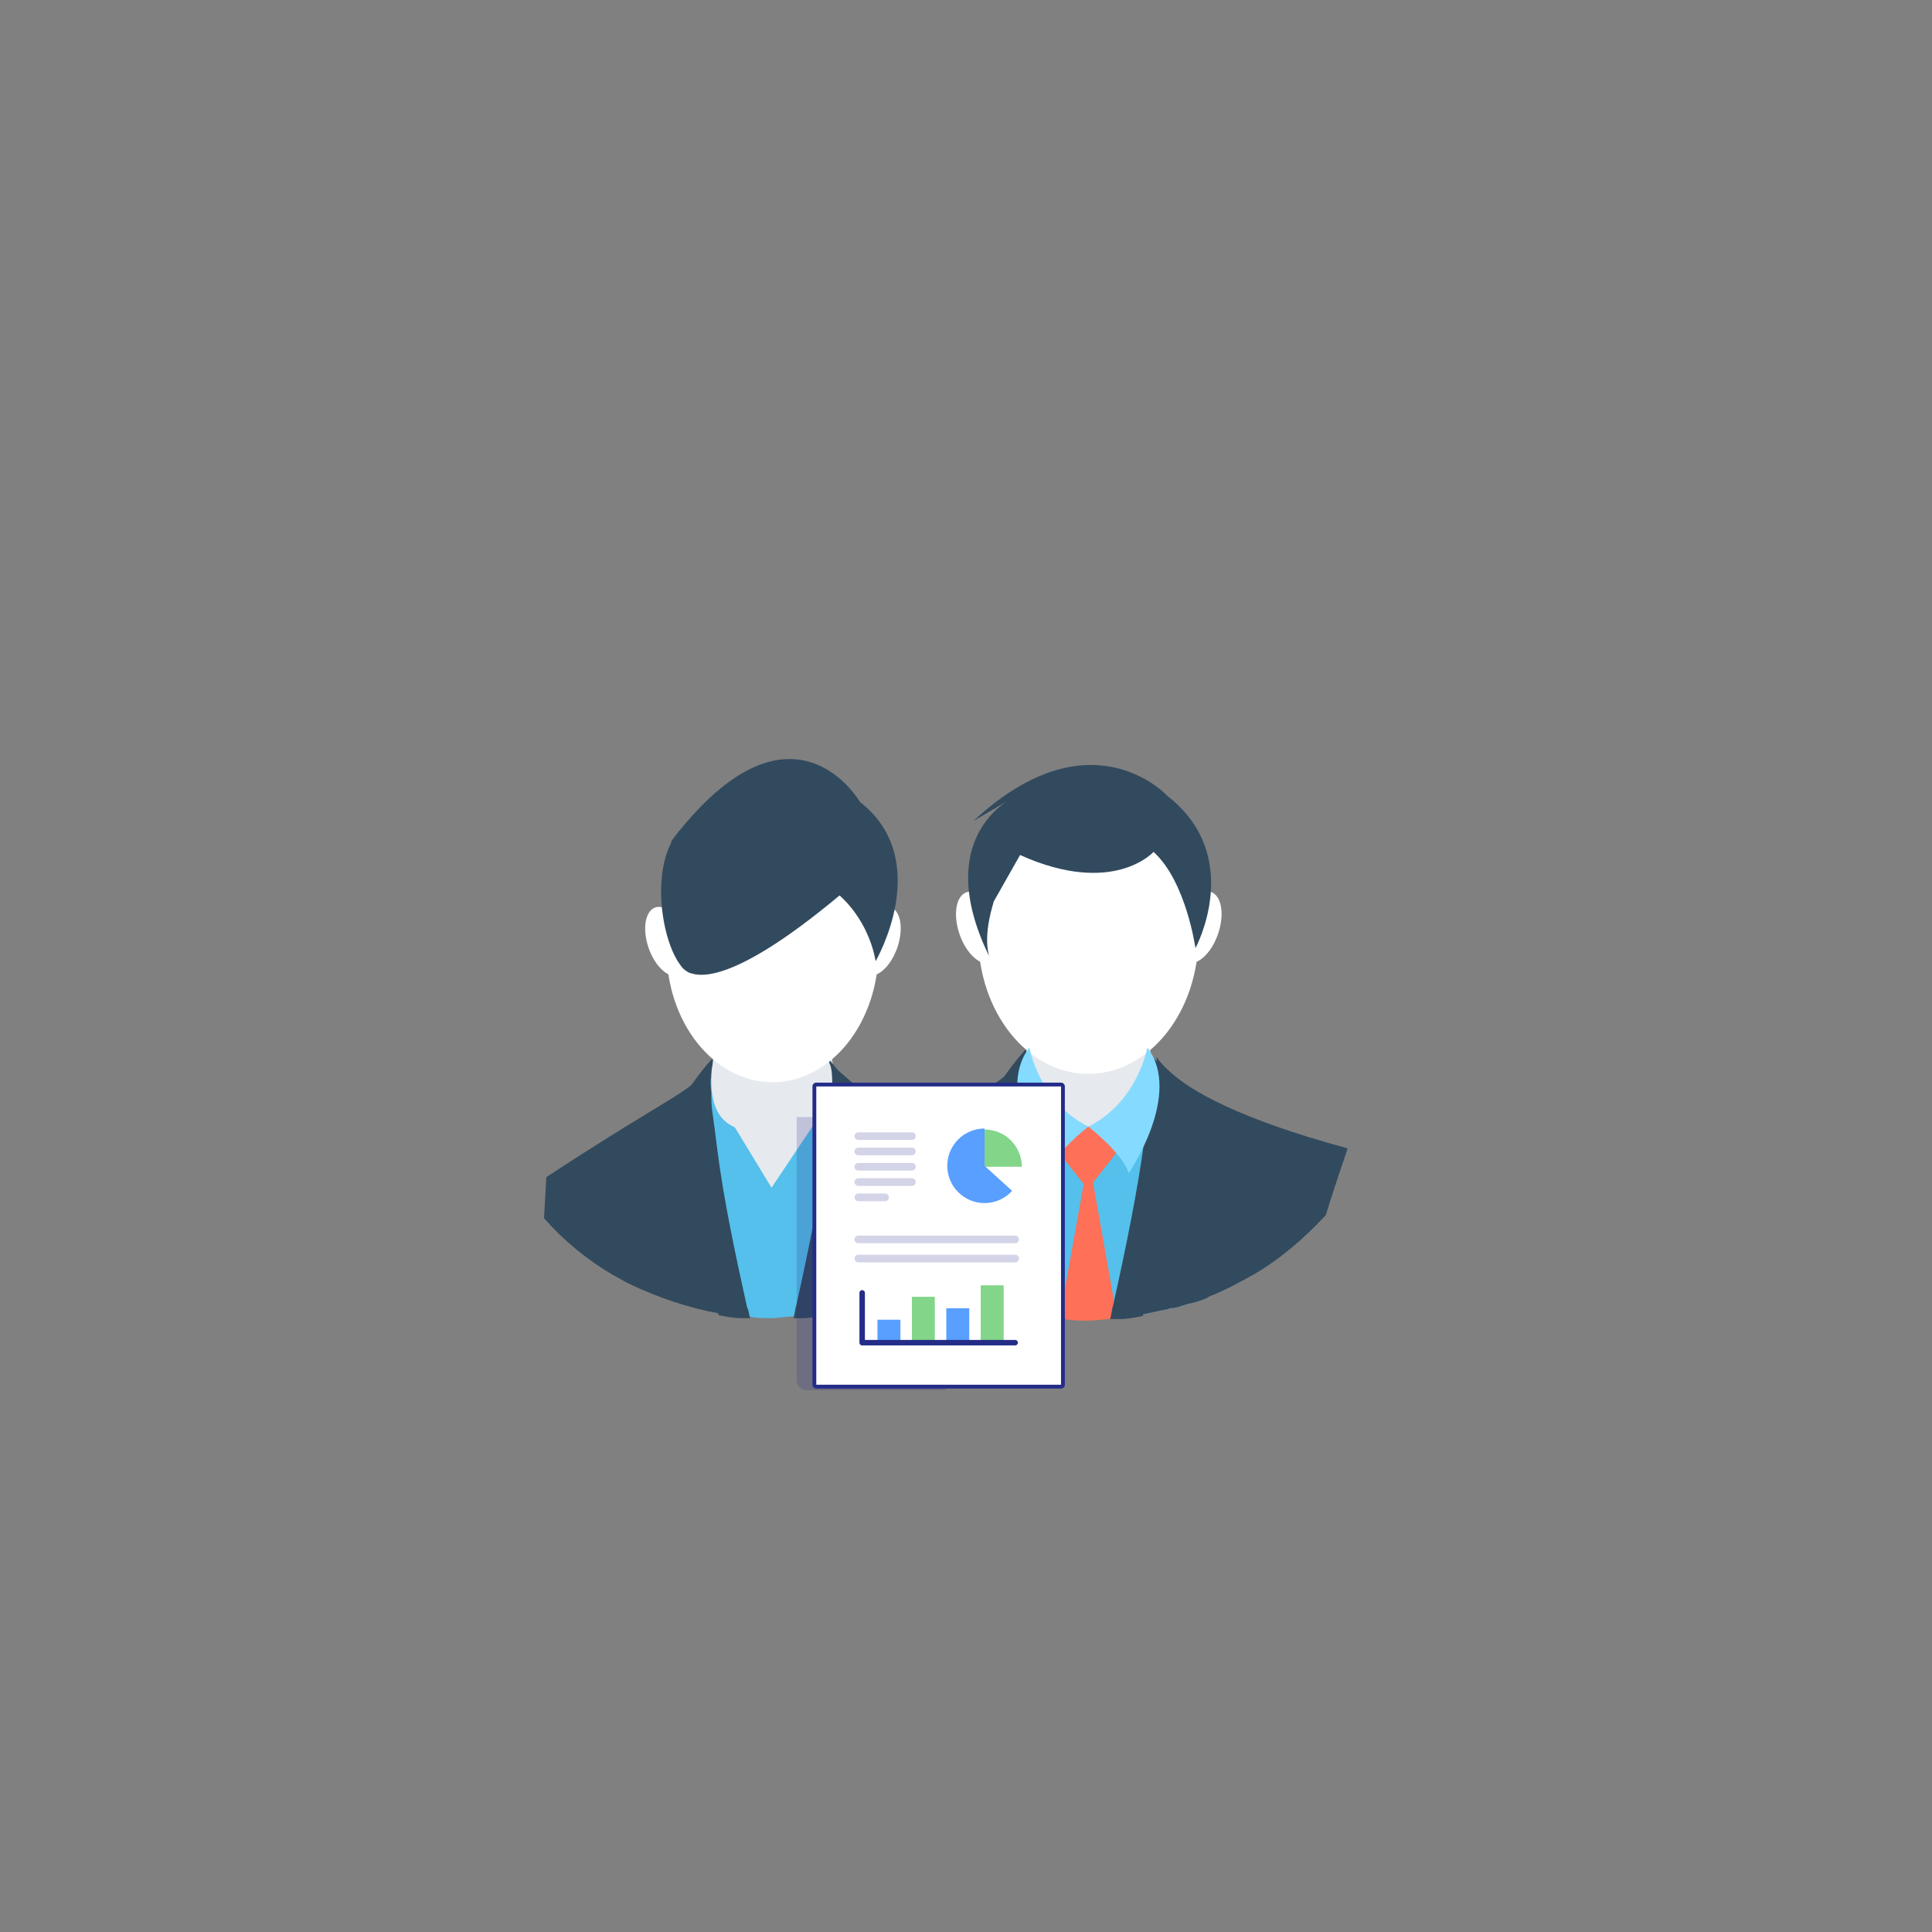 <?xml version="1.0" encoding="UTF-8" standalone="no"?>
<!-- Created with Inkscape (http://www.inkscape.org/) -->

<svg
   xmlns:dc="http://purl.org/dc/elements/1.1/"
   xmlns:cc="http://creativecommons.org/ns#"
   xmlns:rdf="http://www.w3.org/1999/02/22-rdf-syntax-ns#"
   xmlns:svg="http://www.w3.org/2000/svg"
   xmlns="http://www.w3.org/2000/svg"
   xmlns:sodipodi="http://sodipodi.sourceforge.net/DTD/sodipodi-0.dtd"
   xmlns:inkscape="http://www.inkscape.org/namespaces/inkscape"
   width="10mm"
   height="10mm"
   viewBox="0 0 35.433 35.433"
   id="svg6558"
   version="1.1"
   inkscape:version="0.91 r13725"
   sodipodi:docname="PeopleProfile.svg">
  <rect x="0" y="0" width="35.433" height="35.433" fill="#808080" stroke="none"/>
  <defs
     id="defs6560" />
  <sodipodi:namedview
     id="base"
     pagecolor="#ffffff"
     bordercolor="#666666"
     borderopacity="1.0"
     inkscape:pageopacity="0.0"
     inkscape:pageshadow="2"
     inkscape:zoom="126.71353"
     inkscape:cx="16.335446"
     inkscape:cy="14.157675"
     inkscape:document-units="px"
     inkscape:current-layer="g5754"
     showgrid="false"
     inkscape:window-width="1920"
     inkscape:window-height="1053"
     inkscape:window-x="-9"
     inkscape:window-y="-9"
     inkscape:window-maximized="1" />
  <g
     inkscape:label="Layer 1"
     inkscape:groupmode="layer"
     id="layer1"
     transform="translate(0,-1016.929)">
    <g
       id="g4773"
       transform="matrix(0.717,0,0,0.717,53.451,956.189)"
       inkscape:export-filename="/Users/divisihct_hcit/Desktop/icon/Head_People Profile Wb"
       inkscape:export-xdpi="90"
       inkscape:export-ydpi="90">
      <g
         id="g6161"
         transform="matrix(0.382,0,0,0.382,-57.067,68.561)">
        <path
           sodipodi:nodetypes="ccccscccssscssccccccccccccccccccc"
           d="m 14.767,126.504 -1,2.197 -0.1,0.231 c -0.4,0.231 -0.8,0.347 -1.2,0.462 -0.4,0.116 -0.8,0.347 -1.2,0.347 -0.1,0 -0.2,0.116 -0.4,0.116 -0.5,0.116 -0.9,0.231 -1.4,0.347 -0.5,0.116 -1,0.231 -1.5,0.231 0,0 -0.1,0 -0.2,0 -0.1,0 -0.2,0 -0.4,0 -0.5,0 -1,0.116 -1.5,0.116 -0.5,0 -1,0 -1.5,-0.116 -0.1,0 -0.3,0 -0.4,0 -0.1,0 -0.1,0 -0.2,0 -0.5,0 -1,-0.116 -1.5,-0.231 -2.2,-0.462 -4.2,-1.272 -6.1,-2.312 -0.7,-3.237 -1.4,-6.821 -1.1,-7.284 0.7,-0.925 4.328,-3.786 4.328,-3.786 l 1.231,-1.359 0.641,-0.752 0.3,-0.116 0.1,0 0.3,-0.116 1.4,-0.462 2.3,-0.809 2.4,0.694 1.4,0.462 0.3,0.116 0.1,0 0.3,0.116 1.896,1.348 1.68,0.728 z"
           id="path6163"
           inkscape:connector-curvature="0"
           style="fill:#54c0eb" />
        <path
           d="m 10.067,114.651 c 0,3 -1.8,3.5 -4.1,3.5 -2.3,0 -4.1,-0.4 -4.1,-3.5 0,-3 1.8,-7.9 4.1,-7.9 2.3,0 4.1,4.9 4.1,7.9 z"
           id="path6167"
           inkscape:connector-curvature="0"
           style="fill:#e6e9ee" />
        <path
           sodipodi:nodetypes="ccccccccsccc"
           d="m 3.967,130.451 c -0.5,0 -1,-0.1 -1.5,-0.2 -2.2,-0.4 -4.2,-1.1 -6.1,-2 -0.4,-0.2 -0.7,-0.4 -1.1,-0.6 -1.7,-1 -3.3,-2.3 -4.6,-3.8 l 0.154,-2.746 c 6.773,-4.436 8.646,-5.254 9.946,-6.354 0.7,-0.6 0.9,-1 0.9,-1 0,0.1 0,0.1 0,0.2 0,0.9 0.1,1.9 0.2,2.8 0,0.6 0.1,1.1 0.2,1.7 0.4,4.7 1.1,8.8 1.9,12 z"
           id="path6169"
           inkscape:connector-curvature="0"
           style="fill:#324a5e" />
        <path
           d="m 4.467,130.551 c -0.1,0 -0.3,0 -0.4,0 -0.1,0 -0.1,0 -0.2,0 -0.5,0 -1,-0.1 -1.5,-0.2 -2,-5.4 -3.9,-10.9 -3.9,-10.9 l 2,-1 -1,-1 -0.2,-0.2 c 0.4,-0.9 0.9,-1.8 1.4,-2.5 0.5,-0.7 1,-1.3 1.2,-1.5 0,0 0,0 0,0 0.1,-0.1 0.1,-0.1 0.1,-0.1 0,0 0,0.1 0,0.1 0,0 0,0.1 0,0.2 -0.1,0.5 -0.2,1.1 -0.1,2 0,0 0,0 0,0 0,0.4 0,0.9 0.1,1.5 0.1,0.7 0.2,1.5 0.3,2.3 l 0,0 c 0.4,3.2 1.2,7 2,10.6 0.1,0.1 0.1,0.4 0.2,0.7 z"
           id="path6171"
           inkscape:connector-curvature="0"
           style="fill:#324a5e" />
        <path
           sodipodi:nodetypes="ccccccsscscccccccc"
           d="m 22.667,119.551 0,0 c 0,0.1 -0.6,1.7 -1.4,4.3 -1.4,1.5 -2.9,2.8 -4.6,3.8 -0.9,0.5 -1.8,1 -2.8,1.4 -0.1,0 -0.2,0.1 -0.2,0.1 -0.4,0.2 -0.8,0.3 -1.2,0.4 -0.4,0.1 -0.8,0.3 -1.2,0.3 -0.1,0 -0.2,0.1 -0.4,0.1 -0.5,0.1 -0.9,0.2 -1.4,0.3 -0.5,0.1 -1,0.2 -1.5,0.2 0.8,-3.3 1.5,-7.4 2,-12.1 0.1,-0.6 0.1,-1.2 0.2,-1.8 0.1,-0.9 0.039,-1.688 0.139,-2.588 l -0.102,0.061 c 0,-0.1 0,-0.1 0,-0.2 0,0 0.312,0.277 1.012,0.877 1.3,1.2 4.451,2.949 11.451,4.849 z"
           id="path6173"
           inkscape:connector-curvature="0"
           style="fill:#324a5e" />
        <path
           d="m 13.367,119.451 c 0,0 -1.9,5.5 -3.9,10.9 -0.5,0.1 -1,0.2 -1.5,0.2 0,0 -0.1,0 -0.2,0 -0.1,0 -0.2,0 -0.4,0 0.1,-0.3 0.1,-0.6 0.2,-0.9 0.8,-3.6 1.6,-7.5 2,-10.6 0,0 0,0 0,0 0.1,-0.9 0.2,-1.7 0.3,-2.4 0,-0.5 0.1,-1 0.1,-1.4 0,0 0,0 0,0 l 0,0 c 0,-0.8 0,-1.4 -0.2,-1.8 l 0,0 c 0,0 0,-0.1 0,-0.1 0,0 0,-0.1 0,-0.1 0,0 0,0 0.1,0.1 0,0 0,0 0,0 0.2,0.3 0.7,0.8 1.2,1.5 0.5,0.7 1,1.6 1.4,2.5 l 0,0 -1.1,1.2 2,0.9 z"
           id="path6175"
           inkscape:connector-curvature="0"
           style="fill:#324a5e" />
        <ellipse
           transform="translate(-46.233,57.351)"
           cx="52.2"
           cy="48.5"
           rx="7.1"
           ry="8.9"
           id="ellipse6177"
           style="fill:#ffffff" />
        <ellipse
           cx="59.3"
           cy="47.9"
           rx="1.3"
           ry="2.4"
           transform="matrix(0.947,0.323,-0.323,0.947,-27.59,40.79)"
           id="ellipse6179"
           style="fill:#ffffff" />
        <ellipse
           cx="45.1"
           cy="47.9"
           rx="1.3"
           ry="2.4"
           transform="matrix(-0.947,0.323,-0.323,-0.947,57.075,136.115)"
           id="ellipse6181"
           style="fill:#ffffff" />
        <path
           sodipodi:nodetypes="ccccccc"
           d="M 0.967,97.051 -0.913,98.74 C 7.197,87.958 11.819,95.983 11.819,95.983 c 5,3.9 1.048,10.668 1.048,10.668 0,0 -0.311,-2.507 -2.411,-4.407 C -5.149,115.264 0.463,99.194 0.898,107.46 -1.194,108.068 -3.262,98.664 0.967,97.051 Z"
           id="path6183"
           inkscape:connector-curvature="0"
           style="fill:#324a5e" />
        <path
           d="m 13.867,129.051 c -0.1,0 -0.2,0.1 -0.2,0.1 -0.4,0.2 -0.8,0.3 -1.2,0.4 l 1,-1 0.4,0.5 z"
           id="path6189"
           inkscape:connector-curvature="0"
           style="fill:#324a5e" />
        <path
           sodipodi:nodetypes="cccc"
           inkscape:connector-curvature="0"
           id="path6191"
           d="m 3.446,117.776 2.454,4.04 2.781,-4.162 z"
           style="fill:#e6e9ee;fill-opacity:1;stroke:none" />
      </g>
      <g
         transform="matrix(0.397,0,0,0.397,-49.078,66.626)"
         id="g5914">
        <path
           style="fill:#54c0eb"
           inkscape:connector-curvature="0"
           id="path19-6"
           d="m 14.767,127.051 -1,1.9 -0.1,0.2 c -0.4,0.2 -0.8,0.3 -1.2,0.4 -0.4,0.1 -0.8,0.3 -1.2,0.3 -0.1,0 -0.2,0.1 -0.4,0.1 -0.5,0.1 -0.9,0.2 -1.4,0.3 -0.5,0.1 -1,0.2 -1.5,0.2 0,0 -0.1,0 -0.2,0 -0.1,0 -0.2,0 -0.4,0 -0.5,0 -1,0.1 -1.5,0.1 -0.5,0 -1,0 -1.5,-0.1 -0.1,0 -0.3,0 -0.4,0 -0.1,0 -0.1,0 -0.2,0 -0.5,0 -1,-0.1 -1.5,-0.2 -2.2,-0.4 -4.2,-1.1 -6.1,-2 -0.7,-2.8 -1.4,-5.9 -1.1,-6.3 0.7,-0.8 3.2,-4.2 3.2,-4.2 l 1,-0.3 2,-0.6 0.3,-0.1 0.1,0 0.3,-0.1 1.4,-0.4 2.3,-0.7 2.4,0.6 1.4,0.4 0.3,0.1 0.1,0 0.3,0.1 2.1,0.6 1.7,0.4 0.8,9.3 z" />
        <path
           style="fill:#ff7058"
           inkscape:connector-curvature="0"
           id="path21-1"
           d="m 7.667,129.651 0.2,0.9 c -0.1,0 -0.2,0 -0.4,0 -0.5,0 -1,0.1 -1.5,0.1 -0.5,0 -1,0 -1.5,-0.1 -0.1,0 -0.3,0 -0.4,0 l 0.2,-0.9 1.4,-7.8 -1.5,-1.9 -1.4,-1.8 6.5,0 -1.5,1.7 -1.5,1.9 1.4,7.9 z" />
        <path
           style="fill:#e6e9ee"
           inkscape:connector-curvature="0"
           id="path23-4"
           d="m 10.067,114.651 c 0,3 -1.8,3.5 -4.1,3.5 -2.3,0 -4.1,-0.4 -4.1,-3.5 0,-3 1.8,-7.9 4.1,-7.9 2.3,0 4.1,4.9 4.1,7.9 z" />
        <path
           style="fill:#324a5e"
           inkscape:connector-curvature="0"
           id="path25-2"
           d="m 3.967,130.451 c -0.5,0 -1,-0.1 -1.5,-0.2 -2.2,-0.4 -4.2,-1.1 -6.1,-2 -0.4,-0.2 -0.7,-0.4 -1.1,-0.6 -1.7,-1 -3.3,-2.3 -4.6,-3.8 -0.8,-2.5 -1.4,-4.2 -1.4,-4.3 0,0 0,0 0,0 7.1,-1.9 10.2,-3.7 11.5,-4.8 0.7,-0.6 0.9,-1 0.9,-1 0,0.1 0,0.1 0,0.2 0,0.9 0.1,1.9 0.2,2.8 0,0.6 0.1,1.1 0.2,1.7 0.4,4.7 1.1,8.8 1.9,12 z" />
        <path
           style="fill:#324a5e"
           inkscape:connector-curvature="0"
           id="path27-3"
           d="m 4.467,130.551 c -0.1,0 -0.3,0 -0.4,0 -0.1,0 -0.1,0 -0.2,0 -0.5,0 -1,-0.1 -1.5,-0.2 -2,-5.4 -3.9,-10.9 -3.9,-10.9 l 2,-1 -1,-1 -0.2,-0.2 c 0.4,-0.9 0.9,-1.8 1.4,-2.5 0.5,-0.7 1,-1.3 1.2,-1.5 0,0 0,0 0,0 0.1,-0.1 0.1,-0.1 0.1,-0.1 0,0 0,0.1 0,0.1 0,0 0,0.1 0,0.2 -0.1,0.5 -0.2,1.1 -0.1,2 0,0 0,0 0,0 0,0.4 0,0.9 0.1,1.5 0.1,0.7 0.2,1.5 0.3,2.3 l 0,0 c 0.4,3.2 1.2,7 2,10.6 0.1,0.1 0.1,0.4 0.2,0.7 z" />
        <path
           style="fill:#324a5e"
           inkscape:connector-curvature="0"
           id="path31"
           d="m 22.667,119.551 c 0,0 0,0 0,0 0,0.1 -0.6,1.7 -1.4,4.3 -1.4,1.5 -2.9,2.8 -4.6,3.8 -0.9,0.5 -1.8,1 -2.8,1.4 -0.1,0 -0.2,0.1 -0.2,0.1 -0.4,0.2 -0.8,0.3 -1.2,0.4 -0.4,0.1 -0.8,0.3 -1.2,0.3 -0.1,0 -0.2,0.1 -0.4,0.1 -0.5,0.1 -0.9,0.2 -1.4,0.3 -0.5,0.1 -1,0.2 -1.5,0.2 0.8,-3.3 1.5,-7.4 2,-12.1 0.1,-0.6 0.1,-1.2 0.2,-1.8 0.1,-0.9 0.1,-1.8 0.2,-2.7 l 0,0 c 0,-0.1 0,-0.1 0,-0.2 0,0 0.2,0.4 0.9,1 1.3,1.2 4.4,3 11.4,4.9 z" />
        <path
           style="fill:#324a5e"
           inkscape:connector-curvature="0"
           id="path33"
           d="m 13.367,119.451 c 0,0 -1.9,5.5 -3.9,10.9 -0.5,0.1 -1,0.2 -1.5,0.2 0,0 -0.1,0 -0.2,0 -0.1,0 -0.2,0 -0.4,0 0.1,-0.3 0.1,-0.6 0.2,-0.9 0.8,-3.6 1.6,-7.5 2,-10.6 0,0 0,0 0,0 0.1,-0.9 0.2,-1.7 0.3,-2.4 0,-0.5 0.1,-1 0.1,-1.4 0,0 0,0 0,0 l 0,0 c 0,-0.8 0,-1.4 -0.2,-1.8 l 0,0 c 0,0 0,-0.1 0,-0.1 0,0 0,-0.1 0,-0.1 0,0 0,0 0.1,0.1 0,0 0,0 0,0 0.2,0.3 0.7,0.8 1.2,1.5 0.5,0.7 1,1.6 1.4,2.5 l 0,0 -1.1,1.2 2,0.9 z" />
        <ellipse
           style="fill:#ffffff"
           id="ellipse35"
           ry="8.9"
           rx="7.1"
           cy="48.5"
           cx="52.2"
           transform="translate(-46.233,57.351)" />
        <ellipse
           style="fill:#ffffff"
           id="ellipse37"
           transform="matrix(0.947,0.323,-0.323,0.947,-27.59,40.79)"
           ry="2.4"
           rx="1.3"
           cy="47.9"
           cx="59.3" />
        <ellipse
           style="fill:#ffffff"
           id="ellipse39"
           transform="matrix(-0.947,0.323,-0.323,-0.947,57.075,136.115)"
           ry="2.4"
           rx="1.3"
           cy="47.9"
           cx="45.1" />
        <path
           sodipodi:nodetypes="ccccccccc"
           style="fill:#324a5e"
           inkscape:connector-curvature="0"
           id="path41"
           d="m -0.433,107.151 c -3.7,-7.6 1.4,-10.1 1.4,-10.1 l -2.4,1.4 c 7.578,-7.031 12.5,-1.6 12.5,-1.6 5,3.9 1.8,9.8 1.8,9.8 0,0 -0.6,-4.3 -2.7,-6.2 0,0 -2.6,2.9 -8.6,0.2 l -1.7,3 c 0,0.1 -0.7,2 -0.3,3.5 z" />
        <path
           style="fill:#84dbff"
           inkscape:connector-curvature="0"
           id="path43"
           d="m 2.167,113.051 c 0,0 0.6,3.5 3.8,5.1 0,0 -2.2,1.7 -2.6,3 0,0 -3.5,-5.1 -1.2,-8.1 z" />
        <path
           style="fill:#84dbff"
           inkscape:connector-curvature="0"
           id="path45"
           d="m 9.767,113.051 c 0,0 -0.6,3.5 -3.8,5.1 0,0 2.2,1.7 2.6,3 0,0 3.5,-5.1 1.2,-8.1 z" />
        <path
           style="fill:#324a5e"
           inkscape:connector-curvature="0"
           id="path47"
           d="m 13.867,129.051 c -0.1,0 -0.2,0.1 -0.2,0.1 -0.4,0.2 -0.8,0.3 -1.2,0.4 l 1,-1 0.4,0.5 z" />
      </g>
      <g
         transform="matrix(0.342,0,0,0.342,-64.849,81.061)"
         id="g5843">
        <path
           id="path5642"
           d="m 31.969,114.659 10.398,0 0,-20.425 -11.141,0 0,19.683 c 0,0.408 0.334,0.743 0.743,0.743 z"
           class="st16"
           inkscape:connector-curvature="0"
           style="opacity:0.2;fill:#242c88" />
        <g
           transform="matrix(0.286,0,0,0.286,17.248,89.08)"
           id="g5776">
          <path
             style="color:#000000;font-style:normal;font-variant:normal;font-weight:normal;font-stretch:normal;font-size:medium;line-height:normal;font-family:sans-serif;text-indent:0;text-align:start;text-decoration:none;text-decoration-line:none;text-decoration-style:solid;text-decoration-color:#000000;letter-spacing:normal;word-spacing:normal;text-transform:none;direction:ltr;block-progression:tb;writing-mode:lr-tb;baseline-shift:baseline;text-anchor:start;white-space:normal;clip-rule:nonzero;display:inline;overflow:visible;visibility:visible;opacity:1;isolation:auto;mix-blend-mode:normal;color-interpolation:sRGB;color-interpolation-filters:linearRGB;solid-color:#000000;solid-opacity:1;fill:#242c88;fill-opacity:1;fill-rule:nonzero;stroke:none;stroke-width:2;stroke-linecap:round;stroke-linejoin:round;stroke-miterlimit:10;stroke-dasharray:none;stroke-dashoffset:0;stroke-opacity:1;color-rendering:auto;image-rendering:auto;shape-rendering:auto;text-rendering:auto;enable-background:accumulate"
             d="m 54,9 a 1,1 0 0 0 -1,1 l 0,78 a 1,1 0 0 0 1,1 l 64,0 a 1,1 0 0 0 1,-1 l 0,-78 A 1,1 0 0 0 118,9 L 54,9 Z m 1,2 62,0 0,76 -62,0 0,-76 z"
             id="rect5646"
             inkscape:connector-curvature="0" />
          <g
             id="g5754">
            <rect
               id="rect5644"
               y="10"
               x="54"
               width="64"
               height="78"
               class="st1"
               style="fill:#ffffff" />
            <path
               id="path5662"
               d="m 98,21.25 0,9.75 9.75,0 c 0,-5.38 -4.37,-9.75 -9.75,-9.75 z"
               class="st14"
               inkscape:connector-curvature="0"
               style="fill:#83d689" />
            <path
               id="path5664"
               d="M 98,30.75 98,21 c -5.38,0 -9.75,4.37 -9.75,9.75 0,5.38 4.37,9.75 9.75,9.75 2.86,0 5.42,-1.24 7.21,-3.2 L 98,30.75 Z"
               class="st7"
               inkscape:connector-curvature="0"
               style="fill:#589fff" />
            <circle
               id="circle5666"
               r="10"
               cy="31"
               cx="98"
               class="st2"
               style="fill:none;stroke:#242c88;stroke-width:0;stroke-linecap:round;stroke-linejoin:round;stroke-miterlimit:10;stroke-dasharray:none" />
            <rect
               id="rect5668"
               y="71"
               x="70"
               width="6"
               height="6"
               class="st7"
               style="fill:#589fff" />
            <rect
               id="rect5670"
               y="65"
               x="79"
               width="6"
               height="12"
               class="st14"
               style="fill:#83d689" />
            <rect
               id="rect5672"
               y="68"
               x="88"
               width="6"
               height="9"
               class="st7"
               style="fill:#589fff;stroke-width:0;stroke-miterlimit:10;stroke-dasharray:none" />
            <rect
               id="rect5674"
               y="62"
               x="97"
               width="6"
               height="15"
               class="st14"
               style="fill:#83d689" />
            <rect
               id="rect5676"
               y="71"
               x="70"
               width="6"
               height="6"
               class="st2"
               style="fill:none;stroke:#242c88;stroke-width:0;stroke-linecap:round;stroke-linejoin:round;stroke-miterlimit:10;stroke-dasharray:none" />
            <rect
               id="rect5678"
               y="65"
               x="79"
               width="6"
               height="12"
               class="st2"
               style="fill:none;stroke:#242c88;stroke-width:0;stroke-linecap:round;stroke-linejoin:round;stroke-miterlimit:10;stroke-dasharray:none" />
            <rect
               id="rect5680"
               y="68"
               x="88"
               width="6"
               height="9"
               class="st2"
               style="fill:none;stroke:#242c88;stroke-width:0;stroke-linecap:round;stroke-linejoin:round;stroke-miterlimit:10;stroke-dasharray:none" />
            <rect
               id="rect5682"
               y="62"
               x="97"
               width="6"
               height="15"
               class="st2"
               style="fill:none;stroke:#242c88;stroke-width:0;stroke-linecap:round;stroke-linejoin:round;stroke-miterlimit:10;stroke-dasharray:none" />
            <path
               style="color:#000000;font-style:normal;font-variant:normal;font-weight:normal;font-stretch:normal;font-size:medium;line-height:normal;font-family:sans-serif;text-indent:0;text-align:start;text-decoration:none;text-decoration-line:none;text-decoration-style:solid;text-decoration-color:#000000;letter-spacing:normal;word-spacing:normal;text-transform:none;direction:ltr;block-progression:tb;writing-mode:lr-tb;baseline-shift:baseline;text-anchor:start;white-space:normal;clip-rule:nonzero;display:inline;overflow:visible;visibility:visible;opacity:1;isolation:auto;mix-blend-mode:normal;color-interpolation:sRGB;color-interpolation-filters:linearRGB;solid-color:#000000;solid-opacity:1;fill:#242c88;fill-opacity:1;fill-rule:nonzero;stroke:none;stroke-width:1.429;stroke-linecap:round;stroke-linejoin:round;stroke-miterlimit:10;stroke-dasharray:none;stroke-dashoffset:0;stroke-opacity:1;color-rendering:auto;image-rendering:auto;shape-rendering:auto;text-rendering:auto;enable-background:accumulate"
               d="M 65.988,63.275 A 0.714,0.714 0 0 0 65.285,64 l 0,13 A 0.714,0.714 0 0 0 66,77.715 l 40,0 a 0.715,0.715 0 0 0 0,-1.43 l -39.285,0 0,-12.285 a 0.714,0.714 0 0 0 -0.727,-0.725 z"
               id="polyline5684"
               inkscape:connector-curvature="0" />
            <path
               style="color:#000000;font-style:normal;font-variant:normal;font-weight:normal;font-stretch:normal;font-size:medium;line-height:normal;font-family:sans-serif;text-indent:0;text-align:start;text-decoration:none;text-decoration-line:none;text-decoration-style:solid;text-decoration-color:#000000;letter-spacing:normal;word-spacing:normal;text-transform:none;direction:ltr;block-progression:tb;writing-mode:lr-tb;baseline-shift:baseline;text-anchor:start;white-space:normal;clip-rule:nonzero;display:inline;overflow:visible;visibility:visible;opacity:0.2;isolation:auto;mix-blend-mode:normal;color-interpolation:sRGB;color-interpolation-filters:linearRGB;solid-color:#000000;solid-opacity:1;fill:#242c88;fill-opacity:1;fill-rule:nonzero;stroke:none;stroke-width:2;stroke-linecap:round;stroke-linejoin:round;stroke-miterlimit:10;stroke-dasharray:none;stroke-dashoffset:0;stroke-opacity:1;color-rendering:auto;image-rendering:auto;shape-rendering:auto;text-rendering:auto;enable-background:accumulate"
               d="m 65,54 a 1,1 0 1 0 0,2 l 41,0 a 1,1 0 1 0 0,-2 l -41,0 z"
               id="line5686"
               inkscape:connector-curvature="0" />
            <path
               style="color:#000000;font-style:normal;font-variant:normal;font-weight:normal;font-stretch:normal;font-size:medium;line-height:normal;font-family:sans-serif;text-indent:0;text-align:start;text-decoration:none;text-decoration-line:none;text-decoration-style:solid;text-decoration-color:#000000;letter-spacing:normal;word-spacing:normal;text-transform:none;direction:ltr;block-progression:tb;writing-mode:lr-tb;baseline-shift:baseline;text-anchor:start;white-space:normal;clip-rule:nonzero;display:inline;overflow:visible;visibility:visible;opacity:0.2;isolation:auto;mix-blend-mode:normal;color-interpolation:sRGB;color-interpolation-filters:linearRGB;solid-color:#000000;solid-opacity:1;fill:#242c88;fill-opacity:1;fill-rule:nonzero;stroke:none;stroke-width:2;stroke-linecap:round;stroke-linejoin:round;stroke-miterlimit:10;stroke-dasharray:none;stroke-dashoffset:0;stroke-opacity:1;color-rendering:auto;image-rendering:auto;shape-rendering:auto;text-rendering:auto;enable-background:accumulate"
               d="m 65,49 a 1,1 0 1 0 0,2 l 41,0 a 1,1 0 1 0 0,-2 l -41,0 z"
               id="line5688"
               inkscape:connector-curvature="0" />
            <path
               style="color:#000000;font-style:normal;font-variant:normal;font-weight:normal;font-stretch:normal;font-size:medium;line-height:normal;font-family:sans-serif;text-indent:0;text-align:start;text-decoration:none;text-decoration-line:none;text-decoration-style:solid;text-decoration-color:#000000;letter-spacing:normal;word-spacing:normal;text-transform:none;direction:ltr;block-progression:tb;writing-mode:lr-tb;baseline-shift:baseline;text-anchor:start;white-space:normal;clip-rule:nonzero;display:inline;overflow:visible;visibility:visible;opacity:0.2;isolation:auto;mix-blend-mode:normal;color-interpolation:sRGB;color-interpolation-filters:linearRGB;solid-color:#000000;solid-opacity:1;fill:#242c88;fill-opacity:1;fill-rule:nonzero;stroke:none;stroke-width:2;stroke-linecap:round;stroke-linejoin:round;stroke-miterlimit:10;stroke-dasharray:none;stroke-dashoffset:0;stroke-opacity:1;color-rendering:auto;image-rendering:auto;shape-rendering:auto;text-rendering:auto;enable-background:accumulate"
               d="m 65,26 a 1,1 0 1 0 0,2 l 14,0 a 1,1 0 1 0 0,-2 l -14,0 z"
               id="line5690"
               inkscape:connector-curvature="0" />
            <path
               style="color:#000000;font-style:normal;font-variant:normal;font-weight:normal;font-stretch:normal;font-size:medium;line-height:normal;font-family:sans-serif;text-indent:0;text-align:start;text-decoration:none;text-decoration-line:none;text-decoration-style:solid;text-decoration-color:#000000;letter-spacing:normal;word-spacing:normal;text-transform:none;direction:ltr;block-progression:tb;writing-mode:lr-tb;baseline-shift:baseline;text-anchor:start;white-space:normal;clip-rule:nonzero;display:inline;overflow:visible;visibility:visible;opacity:0.2;isolation:auto;mix-blend-mode:normal;color-interpolation:sRGB;color-interpolation-filters:linearRGB;solid-color:#000000;solid-opacity:1;fill:#242c88;fill-opacity:1;fill-rule:nonzero;stroke:none;stroke-width:2;stroke-linecap:round;stroke-linejoin:round;stroke-miterlimit:10;stroke-dasharray:none;stroke-dashoffset:0;stroke-opacity:1;color-rendering:auto;image-rendering:auto;shape-rendering:auto;text-rendering:auto;enable-background:accumulate"
               d="m 65,22 a 1,1 0 1 0 0,2 l 14,0 a 1,1 0 1 0 0,-2 l -14,0 z"
               id="line5692"
               inkscape:connector-curvature="0" />
            <path
               style="color:#000000;font-style:normal;font-variant:normal;font-weight:normal;font-stretch:normal;font-size:medium;line-height:normal;font-family:sans-serif;text-indent:0;text-align:start;text-decoration:none;text-decoration-line:none;text-decoration-style:solid;text-decoration-color:#000000;letter-spacing:normal;word-spacing:normal;text-transform:none;direction:ltr;block-progression:tb;writing-mode:lr-tb;baseline-shift:baseline;text-anchor:start;white-space:normal;clip-rule:nonzero;display:inline;overflow:visible;visibility:visible;opacity:0.2;isolation:auto;mix-blend-mode:normal;color-interpolation:sRGB;color-interpolation-filters:linearRGB;solid-color:#000000;solid-opacity:1;fill:#242c88;fill-opacity:1;fill-rule:nonzero;stroke:none;stroke-width:2;stroke-linecap:round;stroke-linejoin:round;stroke-miterlimit:10;stroke-dasharray:none;stroke-dashoffset:0;stroke-opacity:1;color-rendering:auto;image-rendering:auto;shape-rendering:auto;text-rendering:auto;enable-background:accumulate"
               d="m 65,34 a 1,1 0 1 0 0,2 l 14,0 a 1,1 0 1 0 0,-2 l -14,0 z"
               id="line5694"
               inkscape:connector-curvature="0" />
            <path
               style="color:#000000;font-style:normal;font-variant:normal;font-weight:normal;font-stretch:normal;font-size:medium;line-height:normal;font-family:sans-serif;text-indent:0;text-align:start;text-decoration:none;text-decoration-line:none;text-decoration-style:solid;text-decoration-color:#000000;letter-spacing:normal;word-spacing:normal;text-transform:none;direction:ltr;block-progression:tb;writing-mode:lr-tb;baseline-shift:baseline;text-anchor:start;white-space:normal;clip-rule:nonzero;display:inline;overflow:visible;visibility:visible;opacity:0.2;isolation:auto;mix-blend-mode:normal;color-interpolation:sRGB;color-interpolation-filters:linearRGB;solid-color:#000000;solid-opacity:1;fill:#242c88;fill-opacity:1;fill-rule:nonzero;stroke:none;stroke-width:2;stroke-linecap:round;stroke-linejoin:round;stroke-miterlimit:10;stroke-dasharray:none;stroke-dashoffset:0;stroke-opacity:1;color-rendering:auto;image-rendering:auto;shape-rendering:auto;text-rendering:auto;enable-background:accumulate"
               d="m 65,38 a 1,1 0 1 0 0,2 l 7,0 a 1,1 0 1 0 0,-2 l -7,0 z"
               id="line5696"
               inkscape:connector-curvature="0" />
            <path
               style="color:#000000;font-style:normal;font-variant:normal;font-weight:normal;font-stretch:normal;font-size:medium;line-height:normal;font-family:sans-serif;text-indent:0;text-align:start;text-decoration:none;text-decoration-line:none;text-decoration-style:solid;text-decoration-color:#000000;letter-spacing:normal;word-spacing:normal;text-transform:none;direction:ltr;block-progression:tb;writing-mode:lr-tb;baseline-shift:baseline;text-anchor:start;white-space:normal;clip-rule:nonzero;display:inline;overflow:visible;visibility:visible;opacity:0.2;isolation:auto;mix-blend-mode:normal;color-interpolation:sRGB;color-interpolation-filters:linearRGB;solid-color:#000000;solid-opacity:1;fill:#242c88;fill-opacity:1;fill-rule:nonzero;stroke:none;stroke-width:2;stroke-linecap:round;stroke-linejoin:round;stroke-miterlimit:10;stroke-dasharray:none;stroke-dashoffset:0;stroke-opacity:1;color-rendering:auto;image-rendering:auto;shape-rendering:auto;text-rendering:auto;enable-background:accumulate"
               d="m 65,30 a 1,1 0 1 0 0,2 l 14,0 a 1,1 0 1 0 0,-2 l -14,0 z"
               id="line5698"
               inkscape:connector-curvature="0" />
          </g>
        </g>
      </g>
    </g>
  </g>
</svg>
